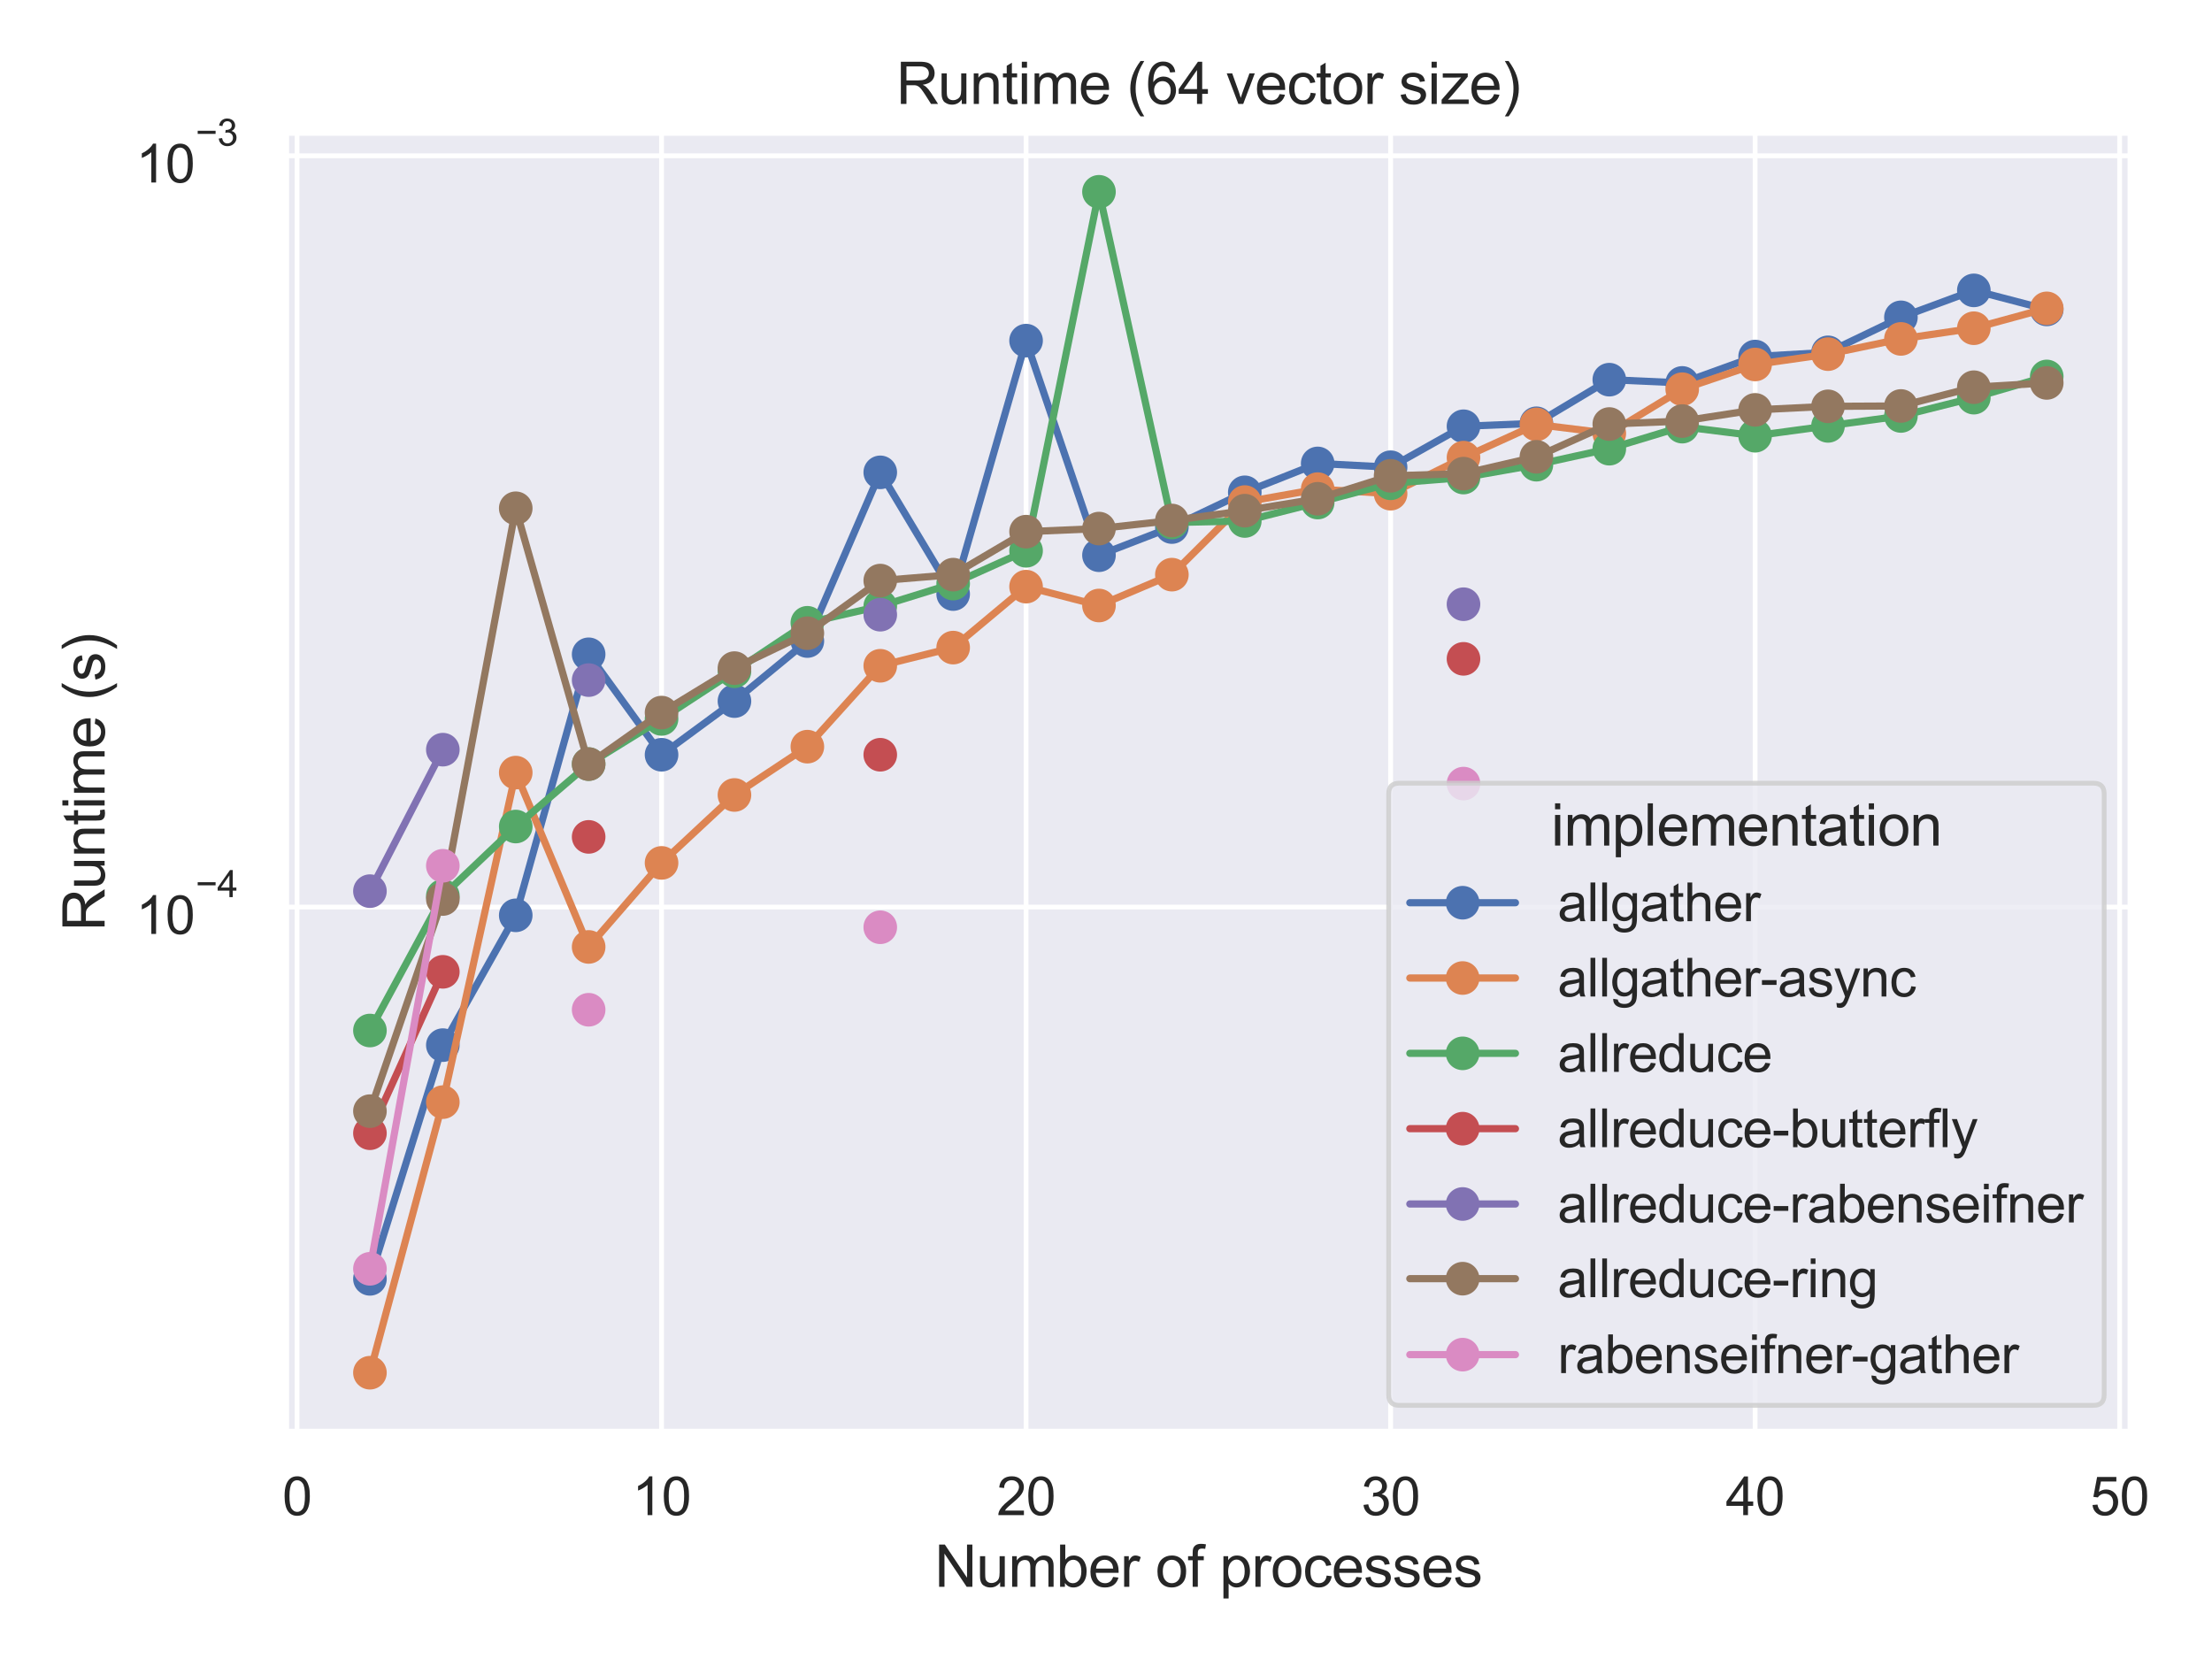 <?xml version="1.0" encoding="utf-8" standalone="no"?>
<!DOCTYPE svg PUBLIC "-//W3C//DTD SVG 1.1//EN"
  "http://www.w3.org/Graphics/SVG/1.1/DTD/svg11.dtd">
<svg height="345.6pt" version="1.1" viewBox="0 0 460.8 345.6" width="460.8pt" xmlns="http://www.w3.org/2000/svg" xmlns:xlink="http://www.w3.org/1999/xlink">
 <defs>
  <style type="text/css">*{stroke-linecap:butt;stroke-linejoin:round;}</style>
 </defs>
 <g id="figure_1">
  <g id="patch_1">
   <path d="M 0 345.6 
L 460.8 345.6 
L 460.8 0 
L 0 0 
z
" style="fill:#ffffff;"/>
  </g>
  <g id="axes_1">
   <g id="patch_2">
    <path d="M 59.598 298.26 
L 443.837 298.26 
L 443.837 27.656 
L 59.598 27.656 
z
" style="fill:#eaeaf2;"/>
   </g>
   <g id="matplotlib.axis_1">
    <g id="xtick_1">
     <g id="line2d_1">
      <path clip-path="url(#p694770b334)" d="M 61.876 298.26 
L 61.876 27.656 
" style="fill:none;stroke:#ffffff;stroke-linecap:round;"/>
     </g>
     <g id="text_1">
      <!-- 0 -->
      <g style="fill:#262626;" transform="translate(58.818 315.634)scale(0.11 -0.11)">
       <defs>
        <path d="M 266 2259 
Q 266 3072 433 3567 
Q 600 4063 929 4331 
Q 1259 4600 1759 4600 
Q 2128 4600 2406 4451 
Q 2684 4303 2865 4023 
Q 3047 3744 3150 3342 
Q 3253 2941 3253 2259 
Q 3253 1453 3087 958 
Q 2922 463 2592 192 
Q 2263 -78 1759 -78 
Q 1097 -78 719 397 
Q 266 969 266 2259 
z
M 844 2259 
Q 844 1131 1108 757 
Q 1372 384 1759 384 
Q 2147 384 2411 759 
Q 2675 1134 2675 2259 
Q 2675 3391 2411 3762 
Q 2147 4134 1753 4134 
Q 1366 4134 1134 3806 
Q 844 3388 844 2259 
z
" id="ArialMT-30" transform="scale(0.016)"/>
       </defs>
       <use xlink:href="#ArialMT-30"/>
      </g>
     </g>
    </g>
    <g id="xtick_2">
     <g id="line2d_2">
      <path clip-path="url(#p694770b334)" d="M 137.813 298.26 
L 137.813 27.656 
" style="fill:none;stroke:#ffffff;stroke-linecap:round;"/>
     </g>
     <g id="text_2">
      <!-- 10 -->
      <g style="fill:#262626;" transform="translate(131.696 315.634)scale(0.11 -0.11)">
       <defs>
        <path d="M 2384 0 
L 1822 0 
L 1822 3584 
Q 1619 3391 1289 3197 
Q 959 3003 697 2906 
L 697 3450 
Q 1169 3672 1522 3987 
Q 1875 4303 2022 4600 
L 2384 4600 
L 2384 0 
z
" id="ArialMT-31" transform="scale(0.016)"/>
       </defs>
       <use xlink:href="#ArialMT-31"/>
       <use x="55.615" xlink:href="#ArialMT-30"/>
      </g>
     </g>
    </g>
    <g id="xtick_3">
     <g id="line2d_3">
      <path clip-path="url(#p694770b334)" d="M 213.75 298.26 
L 213.75 27.656 
" style="fill:none;stroke:#ffffff;stroke-linecap:round;"/>
     </g>
     <g id="text_3">
      <!-- 20 -->
      <g style="fill:#262626;" transform="translate(207.632 315.634)scale(0.11 -0.11)">
       <defs>
        <path d="M 3222 541 
L 3222 0 
L 194 0 
Q 188 203 259 391 
Q 375 700 629 1000 
Q 884 1300 1366 1694 
Q 2113 2306 2375 2664 
Q 2638 3022 2638 3341 
Q 2638 3675 2398 3904 
Q 2159 4134 1775 4134 
Q 1369 4134 1125 3890 
Q 881 3647 878 3216 
L 300 3275 
Q 359 3922 746 4261 
Q 1134 4600 1788 4600 
Q 2447 4600 2831 4234 
Q 3216 3869 3216 3328 
Q 3216 3053 3103 2787 
Q 2991 2522 2730 2228 
Q 2469 1934 1863 1422 
Q 1356 997 1212 845 
Q 1069 694 975 541 
L 3222 541 
z
" id="ArialMT-32" transform="scale(0.016)"/>
       </defs>
       <use xlink:href="#ArialMT-32"/>
       <use x="55.615" xlink:href="#ArialMT-30"/>
      </g>
     </g>
    </g>
    <g id="xtick_4">
     <g id="line2d_4">
      <path clip-path="url(#p694770b334)" d="M 289.686 298.26 
L 289.686 27.656 
" style="fill:none;stroke:#ffffff;stroke-linecap:round;"/>
     </g>
     <g id="text_4">
      <!-- 30 -->
      <g style="fill:#262626;" transform="translate(283.569 315.634)scale(0.11 -0.11)">
       <defs>
        <path d="M 269 1209 
L 831 1284 
Q 928 806 1161 595 
Q 1394 384 1728 384 
Q 2125 384 2398 659 
Q 2672 934 2672 1341 
Q 2672 1728 2419 1979 
Q 2166 2231 1775 2231 
Q 1616 2231 1378 2169 
L 1441 2663 
Q 1497 2656 1531 2656 
Q 1891 2656 2178 2843 
Q 2466 3031 2466 3422 
Q 2466 3731 2256 3934 
Q 2047 4138 1716 4138 
Q 1388 4138 1169 3931 
Q 950 3725 888 3313 
L 325 3413 
Q 428 3978 793 4289 
Q 1159 4600 1703 4600 
Q 2078 4600 2393 4439 
Q 2709 4278 2876 4000 
Q 3044 3722 3044 3409 
Q 3044 3113 2884 2869 
Q 2725 2625 2413 2481 
Q 2819 2388 3044 2092 
Q 3269 1797 3269 1353 
Q 3269 753 2831 336 
Q 2394 -81 1725 -81 
Q 1122 -81 723 278 
Q 325 638 269 1209 
z
" id="ArialMT-33" transform="scale(0.016)"/>
       </defs>
       <use xlink:href="#ArialMT-33"/>
       <use x="55.615" xlink:href="#ArialMT-30"/>
      </g>
     </g>
    </g>
    <g id="xtick_5">
     <g id="line2d_5">
      <path clip-path="url(#p694770b334)" d="M 365.623 298.26 
L 365.623 27.656 
" style="fill:none;stroke:#ffffff;stroke-linecap:round;"/>
     </g>
     <g id="text_5">
      <!-- 40 -->
      <g style="fill:#262626;" transform="translate(359.506 315.634)scale(0.11 -0.11)">
       <defs>
        <path d="M 2069 0 
L 2069 1097 
L 81 1097 
L 81 1613 
L 2172 4581 
L 2631 4581 
L 2631 1613 
L 3250 1613 
L 3250 1097 
L 2631 1097 
L 2631 0 
L 2069 0 
z
M 2069 1613 
L 2069 3678 
L 634 1613 
L 2069 1613 
z
" id="ArialMT-34" transform="scale(0.016)"/>
       </defs>
       <use xlink:href="#ArialMT-34"/>
       <use x="55.615" xlink:href="#ArialMT-30"/>
      </g>
     </g>
    </g>
    <g id="xtick_6">
     <g id="line2d_6">
      <path clip-path="url(#p694770b334)" d="M 441.559 298.26 
L 441.559 27.656 
" style="fill:none;stroke:#ffffff;stroke-linecap:round;"/>
     </g>
     <g id="text_6">
      <!-- 50 -->
      <g style="fill:#262626;" transform="translate(435.442 315.634)scale(0.11 -0.11)">
       <defs>
        <path d="M 266 1200 
L 856 1250 
Q 922 819 1161 601 
Q 1400 384 1738 384 
Q 2144 384 2425 690 
Q 2706 997 2706 1503 
Q 2706 1984 2436 2262 
Q 2166 2541 1728 2541 
Q 1456 2541 1237 2417 
Q 1019 2294 894 2097 
L 366 2166 
L 809 4519 
L 3088 4519 
L 3088 3981 
L 1259 3981 
L 1013 2750 
Q 1425 3038 1878 3038 
Q 2478 3038 2890 2622 
Q 3303 2206 3303 1553 
Q 3303 931 2941 478 
Q 2500 -78 1738 -78 
Q 1113 -78 717 272 
Q 322 622 266 1200 
z
" id="ArialMT-35" transform="scale(0.016)"/>
       </defs>
       <use xlink:href="#ArialMT-35"/>
       <use x="55.615" xlink:href="#ArialMT-30"/>
      </g>
     </g>
    </g>
    <g id="text_7">
     <!-- Number of processes -->
     <g style="fill:#262626;" transform="translate(194.698 330.555)scale(0.12 -0.12)">
      <defs>
       <path d="M 488 0 
L 488 4581 
L 1109 4581 
L 3516 984 
L 3516 4581 
L 4097 4581 
L 4097 0 
L 3475 0 
L 1069 3600 
L 1069 0 
L 488 0 
z
" id="ArialMT-4e" transform="scale(0.016)"/>
       <path d="M 2597 0 
L 2597 488 
Q 2209 -75 1544 -75 
Q 1250 -75 995 37 
Q 741 150 617 320 
Q 494 491 444 738 
Q 409 903 409 1263 
L 409 3319 
L 972 3319 
L 972 1478 
Q 972 1038 1006 884 
Q 1059 663 1231 536 
Q 1403 409 1656 409 
Q 1909 409 2131 539 
Q 2353 669 2445 892 
Q 2538 1116 2538 1541 
L 2538 3319 
L 3100 3319 
L 3100 0 
L 2597 0 
z
" id="ArialMT-75" transform="scale(0.016)"/>
       <path d="M 422 0 
L 422 3319 
L 925 3319 
L 925 2853 
Q 1081 3097 1340 3245 
Q 1600 3394 1931 3394 
Q 2300 3394 2536 3241 
Q 2772 3088 2869 2813 
Q 3263 3394 3894 3394 
Q 4388 3394 4653 3120 
Q 4919 2847 4919 2278 
L 4919 0 
L 4359 0 
L 4359 2091 
Q 4359 2428 4304 2576 
Q 4250 2725 4106 2815 
Q 3963 2906 3769 2906 
Q 3419 2906 3187 2673 
Q 2956 2441 2956 1928 
L 2956 0 
L 2394 0 
L 2394 2156 
Q 2394 2531 2256 2718 
Q 2119 2906 1806 2906 
Q 1569 2906 1367 2781 
Q 1166 2656 1075 2415 
Q 984 2175 984 1722 
L 984 0 
L 422 0 
z
" id="ArialMT-6d" transform="scale(0.016)"/>
       <path d="M 941 0 
L 419 0 
L 419 4581 
L 981 4581 
L 981 2947 
Q 1338 3394 1891 3394 
Q 2197 3394 2470 3270 
Q 2744 3147 2920 2923 
Q 3097 2700 3197 2384 
Q 3297 2069 3297 1709 
Q 3297 856 2875 390 
Q 2453 -75 1863 -75 
Q 1275 -75 941 416 
L 941 0 
z
M 934 1684 
Q 934 1088 1097 822 
Q 1363 388 1816 388 
Q 2184 388 2453 708 
Q 2722 1028 2722 1663 
Q 2722 2313 2464 2622 
Q 2206 2931 1841 2931 
Q 1472 2931 1203 2611 
Q 934 2291 934 1684 
z
" id="ArialMT-62" transform="scale(0.016)"/>
       <path d="M 2694 1069 
L 3275 997 
Q 3138 488 2766 206 
Q 2394 -75 1816 -75 
Q 1088 -75 661 373 
Q 234 822 234 1631 
Q 234 2469 665 2931 
Q 1097 3394 1784 3394 
Q 2450 3394 2872 2941 
Q 3294 2488 3294 1666 
Q 3294 1616 3291 1516 
L 816 1516 
Q 847 969 1125 678 
Q 1403 388 1819 388 
Q 2128 388 2347 550 
Q 2566 713 2694 1069 
z
M 847 1978 
L 2700 1978 
Q 2663 2397 2488 2606 
Q 2219 2931 1791 2931 
Q 1403 2931 1139 2672 
Q 875 2413 847 1978 
z
" id="ArialMT-65" transform="scale(0.016)"/>
       <path d="M 416 0 
L 416 3319 
L 922 3319 
L 922 2816 
Q 1116 3169 1280 3281 
Q 1444 3394 1641 3394 
Q 1925 3394 2219 3213 
L 2025 2691 
Q 1819 2813 1613 2813 
Q 1428 2813 1281 2702 
Q 1134 2591 1072 2394 
Q 978 2094 978 1738 
L 978 0 
L 416 0 
z
" id="ArialMT-72" transform="scale(0.016)"/>
       <path id="ArialMT-20" transform="scale(0.016)"/>
       <path d="M 213 1659 
Q 213 2581 725 3025 
Q 1153 3394 1769 3394 
Q 2453 3394 2887 2945 
Q 3322 2497 3322 1706 
Q 3322 1066 3130 698 
Q 2938 331 2570 128 
Q 2203 -75 1769 -75 
Q 1072 -75 642 372 
Q 213 819 213 1659 
z
M 791 1659 
Q 791 1022 1069 705 
Q 1347 388 1769 388 
Q 2188 388 2466 706 
Q 2744 1025 2744 1678 
Q 2744 2294 2464 2611 
Q 2184 2928 1769 2928 
Q 1347 2928 1069 2612 
Q 791 2297 791 1659 
z
" id="ArialMT-6f" transform="scale(0.016)"/>
       <path d="M 556 0 
L 556 2881 
L 59 2881 
L 59 3319 
L 556 3319 
L 556 3672 
Q 556 4006 616 4169 
Q 697 4388 901 4523 
Q 1106 4659 1475 4659 
Q 1713 4659 2000 4603 
L 1916 4113 
Q 1741 4144 1584 4144 
Q 1328 4144 1222 4034 
Q 1116 3925 1116 3625 
L 1116 3319 
L 1763 3319 
L 1763 2881 
L 1116 2881 
L 1116 0 
L 556 0 
z
" id="ArialMT-66" transform="scale(0.016)"/>
       <path d="M 422 -1272 
L 422 3319 
L 934 3319 
L 934 2888 
Q 1116 3141 1344 3267 
Q 1572 3394 1897 3394 
Q 2322 3394 2647 3175 
Q 2972 2956 3137 2557 
Q 3303 2159 3303 1684 
Q 3303 1175 3120 767 
Q 2938 359 2589 142 
Q 2241 -75 1856 -75 
Q 1575 -75 1351 44 
Q 1128 163 984 344 
L 984 -1272 
L 422 -1272 
z
M 931 1641 
Q 931 1000 1190 694 
Q 1450 388 1819 388 
Q 2194 388 2461 705 
Q 2728 1022 2728 1688 
Q 2728 2322 2467 2637 
Q 2206 2953 1844 2953 
Q 1484 2953 1207 2617 
Q 931 2281 931 1641 
z
" id="ArialMT-70" transform="scale(0.016)"/>
       <path d="M 2588 1216 
L 3141 1144 
Q 3050 572 2676 248 
Q 2303 -75 1759 -75 
Q 1078 -75 664 370 
Q 250 816 250 1647 
Q 250 2184 428 2587 
Q 606 2991 970 3192 
Q 1334 3394 1763 3394 
Q 2303 3394 2647 3120 
Q 2991 2847 3088 2344 
L 2541 2259 
Q 2463 2594 2264 2762 
Q 2066 2931 1784 2931 
Q 1359 2931 1093 2626 
Q 828 2322 828 1663 
Q 828 994 1084 691 
Q 1341 388 1753 388 
Q 2084 388 2306 591 
Q 2528 794 2588 1216 
z
" id="ArialMT-63" transform="scale(0.016)"/>
       <path d="M 197 991 
L 753 1078 
Q 800 744 1014 566 
Q 1228 388 1613 388 
Q 2000 388 2187 545 
Q 2375 703 2375 916 
Q 2375 1106 2209 1216 
Q 2094 1291 1634 1406 
Q 1016 1563 777 1677 
Q 538 1791 414 1992 
Q 291 2194 291 2438 
Q 291 2659 392 2848 
Q 494 3038 669 3163 
Q 800 3259 1026 3326 
Q 1253 3394 1513 3394 
Q 1903 3394 2198 3281 
Q 2494 3169 2634 2976 
Q 2775 2784 2828 2463 
L 2278 2388 
Q 2241 2644 2061 2787 
Q 1881 2931 1553 2931 
Q 1166 2931 1000 2803 
Q 834 2675 834 2503 
Q 834 2394 903 2306 
Q 972 2216 1119 2156 
Q 1203 2125 1616 2013 
Q 2213 1853 2448 1751 
Q 2684 1650 2818 1456 
Q 2953 1263 2953 975 
Q 2953 694 2789 445 
Q 2625 197 2315 61 
Q 2006 -75 1616 -75 
Q 969 -75 630 194 
Q 291 463 197 991 
z
" id="ArialMT-73" transform="scale(0.016)"/>
      </defs>
      <use xlink:href="#ArialMT-4e"/>
      <use x="72.217" xlink:href="#ArialMT-75"/>
      <use x="127.832" xlink:href="#ArialMT-6d"/>
      <use x="211.133" xlink:href="#ArialMT-62"/>
      <use x="266.748" xlink:href="#ArialMT-65"/>
      <use x="322.363" xlink:href="#ArialMT-72"/>
      <use x="355.664" xlink:href="#ArialMT-20"/>
      <use x="383.447" xlink:href="#ArialMT-6f"/>
      <use x="439.062" xlink:href="#ArialMT-66"/>
      <use x="466.846" xlink:href="#ArialMT-20"/>
      <use x="494.629" xlink:href="#ArialMT-70"/>
      <use x="550.244" xlink:href="#ArialMT-72"/>
      <use x="583.545" xlink:href="#ArialMT-6f"/>
      <use x="639.16" xlink:href="#ArialMT-63"/>
      <use x="689.16" xlink:href="#ArialMT-65"/>
      <use x="744.775" xlink:href="#ArialMT-73"/>
      <use x="794.775" xlink:href="#ArialMT-73"/>
      <use x="844.775" xlink:href="#ArialMT-65"/>
      <use x="900.391" xlink:href="#ArialMT-73"/>
     </g>
    </g>
   </g>
   <g id="matplotlib.axis_2">
    <g id="ytick_1">
     <g id="line2d_7">
      <path clip-path="url(#p694770b334)" d="M 59.598 188.96 
L 443.837 188.96 
" style="fill:none;stroke:#ffffff;stroke-linecap:round;"/>
     </g>
     <g id="text_8">
      <!-- $\mathdefault{10^{-4}}$ -->
      <g style="fill:#262626;" transform="translate(28.318 194.577)scale(0.11 -0.11)">
       <defs>
        <path d="M 3381 1997 
L 356 1997 
L 356 2522 
L 3381 2522 
L 3381 1997 
z
" id="ArialMT-2212" transform="scale(0.016)"/>
       </defs>
       <use transform="translate(0 0.202)" xlink:href="#ArialMT-31"/>
       <use transform="translate(55.615 0.202)" xlink:href="#ArialMT-30"/>
       <use transform="translate(112.973 69.895)scale(0.7)" xlink:href="#ArialMT-2212"/>
       <use transform="translate(153.852 69.895)scale(0.7)" xlink:href="#ArialMT-34"/>
      </g>
     </g>
    </g>
    <g id="ytick_2">
     <g id="line2d_8">
      <path clip-path="url(#p694770b334)" d="M 59.598 32.454 
L 443.837 32.454 
" style="fill:none;stroke:#ffffff;stroke-linecap:round;"/>
     </g>
     <g id="text_9">
      <!-- $\mathdefault{10^{-3}}$ -->
      <g style="fill:#262626;" transform="translate(28.318 38.126)scale(0.11 -0.11)">
       <use transform="translate(0 0.994)" xlink:href="#ArialMT-31"/>
       <use transform="translate(55.615 0.994)" xlink:href="#ArialMT-30"/>
       <use transform="translate(112.973 70.688)scale(0.7)" xlink:href="#ArialMT-2212"/>
       <use transform="translate(153.852 70.688)scale(0.7)" xlink:href="#ArialMT-33"/>
      </g>
     </g>
    </g>
    <g id="ytick_3"/>
    <g id="ytick_4"/>
    <g id="ytick_5"/>
    <g id="ytick_6"/>
    <g id="ytick_7"/>
    <g id="ytick_8"/>
    <g id="ytick_9"/>
    <g id="ytick_10"/>
    <g id="ytick_11"/>
    <g id="ytick_12"/>
    <g id="ytick_13"/>
    <g id="ytick_14"/>
    <g id="ytick_15"/>
    <g id="ytick_16"/>
    <g id="ytick_17"/>
    <g id="text_10">
     <!-- Runtime (s) -->
     <g style="fill:#262626;" transform="translate(21.793 193.961)rotate(-90)scale(0.12 -0.12)">
      <defs>
       <path d="M 503 0 
L 503 4581 
L 2534 4581 
Q 3147 4581 3465 4457 
Q 3784 4334 3975 4021 
Q 4166 3709 4166 3331 
Q 4166 2844 3850 2509 
Q 3534 2175 2875 2084 
Q 3116 1969 3241 1856 
Q 3506 1613 3744 1247 
L 4541 0 
L 3778 0 
L 3172 953 
Q 2906 1366 2734 1584 
Q 2563 1803 2427 1890 
Q 2291 1978 2150 2013 
Q 2047 2034 1813 2034 
L 1109 2034 
L 1109 0 
L 503 0 
z
M 1109 2559 
L 2413 2559 
Q 2828 2559 3062 2645 
Q 3297 2731 3419 2920 
Q 3541 3109 3541 3331 
Q 3541 3656 3305 3865 
Q 3069 4075 2559 4075 
L 1109 4075 
L 1109 2559 
z
" id="ArialMT-52" transform="scale(0.016)"/>
       <path d="M 422 0 
L 422 3319 
L 928 3319 
L 928 2847 
Q 1294 3394 1984 3394 
Q 2284 3394 2536 3286 
Q 2788 3178 2913 3003 
Q 3038 2828 3088 2588 
Q 3119 2431 3119 2041 
L 3119 0 
L 2556 0 
L 2556 2019 
Q 2556 2363 2490 2533 
Q 2425 2703 2258 2804 
Q 2091 2906 1866 2906 
Q 1506 2906 1245 2678 
Q 984 2450 984 1813 
L 984 0 
L 422 0 
z
" id="ArialMT-6e" transform="scale(0.016)"/>
       <path d="M 1650 503 
L 1731 6 
Q 1494 -44 1306 -44 
Q 1000 -44 831 53 
Q 663 150 594 308 
Q 525 466 525 972 
L 525 2881 
L 113 2881 
L 113 3319 
L 525 3319 
L 525 4141 
L 1084 4478 
L 1084 3319 
L 1650 3319 
L 1650 2881 
L 1084 2881 
L 1084 941 
Q 1084 700 1114 631 
Q 1144 563 1211 522 
Q 1278 481 1403 481 
Q 1497 481 1650 503 
z
" id="ArialMT-74" transform="scale(0.016)"/>
       <path d="M 425 3934 
L 425 4581 
L 988 4581 
L 988 3934 
L 425 3934 
z
M 425 0 
L 425 3319 
L 988 3319 
L 988 0 
L 425 0 
z
" id="ArialMT-69" transform="scale(0.016)"/>
       <path d="M 1497 -1347 
Q 1031 -759 709 28 
Q 388 816 388 1659 
Q 388 2403 628 3084 
Q 909 3875 1497 4659 
L 1900 4659 
Q 1522 4009 1400 3731 
Q 1209 3300 1100 2831 
Q 966 2247 966 1656 
Q 966 153 1900 -1347 
L 1497 -1347 
z
" id="ArialMT-28" transform="scale(0.016)"/>
       <path d="M 791 -1347 
L 388 -1347 
Q 1322 153 1322 1656 
Q 1322 2244 1188 2822 
Q 1081 3291 891 3722 
Q 769 4003 388 4659 
L 791 4659 
Q 1378 3875 1659 3084 
Q 1900 2403 1900 1659 
Q 1900 816 1576 28 
Q 1253 -759 791 -1347 
z
" id="ArialMT-29" transform="scale(0.016)"/>
      </defs>
      <use xlink:href="#ArialMT-52"/>
      <use x="72.217" xlink:href="#ArialMT-75"/>
      <use x="127.832" xlink:href="#ArialMT-6e"/>
      <use x="183.447" xlink:href="#ArialMT-74"/>
      <use x="211.23" xlink:href="#ArialMT-69"/>
      <use x="233.447" xlink:href="#ArialMT-6d"/>
      <use x="316.748" xlink:href="#ArialMT-65"/>
      <use x="372.363" xlink:href="#ArialMT-20"/>
      <use x="400.146" xlink:href="#ArialMT-28"/>
      <use x="433.447" xlink:href="#ArialMT-73"/>
      <use x="483.447" xlink:href="#ArialMT-29"/>
     </g>
    </g>
   </g>
   <g id="line2d_9">
    <path clip-path="url(#p694770b334)" d="M 77.064 266.406 
L 92.251 217.719 
L 107.438 190.68 
L 122.626 136.302 
L 137.813 157.227 
L 153 146.053 
L 168.188 133.54 
L 183.375 98.4 
L 198.562 123.753 
L 213.75 70.96 
L 228.937 115.661 
L 244.124 109.795 
L 259.311 102.559 
L 274.499 96.542 
L 289.686 97.332 
L 304.873 88.799 
L 320.061 88.179 
L 335.248 79.093 
L 350.435 79.771 
L 365.623 74.273 
L 380.81 73.399 
L 395.997 66.107 
L 411.185 60.491 
L 426.372 64.455 
" style="fill:none;stroke:#4c72b0;stroke-linecap:round;stroke-width:1.5;"/>
    <defs>
     <path d="M 0 3 
C 0.796 3 1.559 2.684 2.121 2.121 
C 2.684 1.559 3 0.796 3 0 
C 3 -0.796 2.684 -1.559 2.121 -2.121 
C 1.559 -2.684 0.796 -3 0 -3 
C -0.796 -3 -1.559 -2.684 -2.121 -2.121 
C -2.684 -1.559 -3 -0.796 -3 0 
C -3 0.796 -2.684 1.559 -2.121 2.121 
C -1.559 2.684 -0.796 3 0 3 
z
" id="m0f82ec0315" style="stroke:#4c72b0;"/>
    </defs>
    <g clip-path="url(#p694770b334)">
     <use style="fill:#4c72b0;stroke:#4c72b0;" x="77.064" xlink:href="#m0f82ec0315" y="266.406"/>
     <use style="fill:#4c72b0;stroke:#4c72b0;" x="92.251" xlink:href="#m0f82ec0315" y="217.719"/>
     <use style="fill:#4c72b0;stroke:#4c72b0;" x="107.438" xlink:href="#m0f82ec0315" y="190.68"/>
     <use style="fill:#4c72b0;stroke:#4c72b0;" x="122.626" xlink:href="#m0f82ec0315" y="136.302"/>
     <use style="fill:#4c72b0;stroke:#4c72b0;" x="137.813" xlink:href="#m0f82ec0315" y="157.227"/>
     <use style="fill:#4c72b0;stroke:#4c72b0;" x="153" xlink:href="#m0f82ec0315" y="146.053"/>
     <use style="fill:#4c72b0;stroke:#4c72b0;" x="168.188" xlink:href="#m0f82ec0315" y="133.54"/>
     <use style="fill:#4c72b0;stroke:#4c72b0;" x="183.375" xlink:href="#m0f82ec0315" y="98.4"/>
     <use style="fill:#4c72b0;stroke:#4c72b0;" x="198.562" xlink:href="#m0f82ec0315" y="123.753"/>
     <use style="fill:#4c72b0;stroke:#4c72b0;" x="213.75" xlink:href="#m0f82ec0315" y="70.96"/>
     <use style="fill:#4c72b0;stroke:#4c72b0;" x="228.937" xlink:href="#m0f82ec0315" y="115.661"/>
     <use style="fill:#4c72b0;stroke:#4c72b0;" x="244.124" xlink:href="#m0f82ec0315" y="109.795"/>
     <use style="fill:#4c72b0;stroke:#4c72b0;" x="259.311" xlink:href="#m0f82ec0315" y="102.559"/>
     <use style="fill:#4c72b0;stroke:#4c72b0;" x="274.499" xlink:href="#m0f82ec0315" y="96.542"/>
     <use style="fill:#4c72b0;stroke:#4c72b0;" x="289.686" xlink:href="#m0f82ec0315" y="97.332"/>
     <use style="fill:#4c72b0;stroke:#4c72b0;" x="304.873" xlink:href="#m0f82ec0315" y="88.799"/>
     <use style="fill:#4c72b0;stroke:#4c72b0;" x="320.061" xlink:href="#m0f82ec0315" y="88.179"/>
     <use style="fill:#4c72b0;stroke:#4c72b0;" x="335.248" xlink:href="#m0f82ec0315" y="79.093"/>
     <use style="fill:#4c72b0;stroke:#4c72b0;" x="350.435" xlink:href="#m0f82ec0315" y="79.771"/>
     <use style="fill:#4c72b0;stroke:#4c72b0;" x="365.623" xlink:href="#m0f82ec0315" y="74.273"/>
     <use style="fill:#4c72b0;stroke:#4c72b0;" x="380.81" xlink:href="#m0f82ec0315" y="73.399"/>
     <use style="fill:#4c72b0;stroke:#4c72b0;" x="395.997" xlink:href="#m0f82ec0315" y="66.107"/>
     <use style="fill:#4c72b0;stroke:#4c72b0;" x="411.185" xlink:href="#m0f82ec0315" y="60.491"/>
     <use style="fill:#4c72b0;stroke:#4c72b0;" x="426.372" xlink:href="#m0f82ec0315" y="64.455"/>
    </g>
   </g>
   <g id="line2d_10">
    <path clip-path="url(#p694770b334)" d="M 77.064 285.96 
L 92.251 229.594 
L 107.438 160.949 
L 122.626 197.263 
L 137.813 179.756 
L 153 165.606 
L 168.188 155.543 
L 183.375 138.693 
L 198.562 134.907 
L 213.75 122.208 
L 228.937 126.138 
L 244.124 119.709 
L 259.311 104.591 
L 274.499 101.895 
L 289.686 102.846 
L 304.873 95.331 
L 320.061 88.411 
L 335.248 90.294 
L 350.435 81.079 
L 365.623 75.928 
L 380.81 73.772 
L 395.997 70.602 
L 411.185 68.375 
L 426.372 64.237 
" style="fill:none;stroke:#dd8452;stroke-linecap:round;stroke-width:1.5;"/>
    <defs>
     <path d="M 0 3 
C 0.796 3 1.559 2.684 2.121 2.121 
C 2.684 1.559 3 0.796 3 0 
C 3 -0.796 2.684 -1.559 2.121 -2.121 
C 1.559 -2.684 0.796 -3 0 -3 
C -0.796 -3 -1.559 -2.684 -2.121 -2.121 
C -2.684 -1.559 -3 -0.796 -3 0 
C -3 0.796 -2.684 1.559 -2.121 2.121 
C -1.559 2.684 -0.796 3 0 3 
z
" id="m490b01c1aa" style="stroke:#dd8452;"/>
    </defs>
    <g clip-path="url(#p694770b334)">
     <use style="fill:#dd8452;stroke:#dd8452;" x="77.064" xlink:href="#m490b01c1aa" y="285.96"/>
     <use style="fill:#dd8452;stroke:#dd8452;" x="92.251" xlink:href="#m490b01c1aa" y="229.594"/>
     <use style="fill:#dd8452;stroke:#dd8452;" x="107.438" xlink:href="#m490b01c1aa" y="160.949"/>
     <use style="fill:#dd8452;stroke:#dd8452;" x="122.626" xlink:href="#m490b01c1aa" y="197.263"/>
     <use style="fill:#dd8452;stroke:#dd8452;" x="137.813" xlink:href="#m490b01c1aa" y="179.756"/>
     <use style="fill:#dd8452;stroke:#dd8452;" x="153" xlink:href="#m490b01c1aa" y="165.606"/>
     <use style="fill:#dd8452;stroke:#dd8452;" x="168.188" xlink:href="#m490b01c1aa" y="155.543"/>
     <use style="fill:#dd8452;stroke:#dd8452;" x="183.375" xlink:href="#m490b01c1aa" y="138.693"/>
     <use style="fill:#dd8452;stroke:#dd8452;" x="198.562" xlink:href="#m490b01c1aa" y="134.907"/>
     <use style="fill:#dd8452;stroke:#dd8452;" x="213.75" xlink:href="#m490b01c1aa" y="122.208"/>
     <use style="fill:#dd8452;stroke:#dd8452;" x="228.937" xlink:href="#m490b01c1aa" y="126.138"/>
     <use style="fill:#dd8452;stroke:#dd8452;" x="244.124" xlink:href="#m490b01c1aa" y="119.709"/>
     <use style="fill:#dd8452;stroke:#dd8452;" x="259.311" xlink:href="#m490b01c1aa" y="104.591"/>
     <use style="fill:#dd8452;stroke:#dd8452;" x="274.499" xlink:href="#m490b01c1aa" y="101.895"/>
     <use style="fill:#dd8452;stroke:#dd8452;" x="289.686" xlink:href="#m490b01c1aa" y="102.846"/>
     <use style="fill:#dd8452;stroke:#dd8452;" x="304.873" xlink:href="#m490b01c1aa" y="95.331"/>
     <use style="fill:#dd8452;stroke:#dd8452;" x="320.061" xlink:href="#m490b01c1aa" y="88.411"/>
     <use style="fill:#dd8452;stroke:#dd8452;" x="335.248" xlink:href="#m490b01c1aa" y="90.294"/>
     <use style="fill:#dd8452;stroke:#dd8452;" x="350.435" xlink:href="#m490b01c1aa" y="81.079"/>
     <use style="fill:#dd8452;stroke:#dd8452;" x="365.623" xlink:href="#m490b01c1aa" y="75.928"/>
     <use style="fill:#dd8452;stroke:#dd8452;" x="380.81" xlink:href="#m490b01c1aa" y="73.772"/>
     <use style="fill:#dd8452;stroke:#dd8452;" x="395.997" xlink:href="#m490b01c1aa" y="70.602"/>
     <use style="fill:#dd8452;stroke:#dd8452;" x="411.185" xlink:href="#m490b01c1aa" y="68.375"/>
     <use style="fill:#dd8452;stroke:#dd8452;" x="426.372" xlink:href="#m490b01c1aa" y="64.237"/>
    </g>
   </g>
   <g id="line2d_11">
    <path clip-path="url(#p694770b334)" d="M 77.064 214.675 
L 92.251 186.621 
L 107.438 172.181 
L 122.626 159.172 
L 137.813 149.768 
L 153 139.838 
L 168.188 129.738 
L 183.375 126.273 
L 198.562 121.575 
L 213.75 114.742 
L 228.937 39.956 
L 244.124 108.847 
L 259.311 108.534 
L 274.499 104.69 
L 289.686 100.679 
L 304.873 99.484 
L 320.061 96.804 
L 335.248 93.471 
L 350.435 88.877 
L 365.623 90.774 
L 380.81 88.721 
L 395.997 86.653 
L 411.185 82.839 
L 426.372 78.421 
" style="fill:none;stroke:#55a868;stroke-linecap:round;stroke-width:1.5;"/>
    <defs>
     <path d="M 0 3 
C 0.796 3 1.559 2.684 2.121 2.121 
C 2.684 1.559 3 0.796 3 0 
C 3 -0.796 2.684 -1.559 2.121 -2.121 
C 1.559 -2.684 0.796 -3 0 -3 
C -0.796 -3 -1.559 -2.684 -2.121 -2.121 
C -2.684 -1.559 -3 -0.796 -3 0 
C -3 0.796 -2.684 1.559 -2.121 2.121 
C -1.559 2.684 -0.796 3 0 3 
z
" id="me931d4c4af" style="stroke:#55a868;"/>
    </defs>
    <g clip-path="url(#p694770b334)">
     <use style="fill:#55a868;stroke:#55a868;" x="77.064" xlink:href="#me931d4c4af" y="214.675"/>
     <use style="fill:#55a868;stroke:#55a868;" x="92.251" xlink:href="#me931d4c4af" y="186.621"/>
     <use style="fill:#55a868;stroke:#55a868;" x="107.438" xlink:href="#me931d4c4af" y="172.181"/>
     <use style="fill:#55a868;stroke:#55a868;" x="122.626" xlink:href="#me931d4c4af" y="159.172"/>
     <use style="fill:#55a868;stroke:#55a868;" x="137.813" xlink:href="#me931d4c4af" y="149.768"/>
     <use style="fill:#55a868;stroke:#55a868;" x="153" xlink:href="#me931d4c4af" y="139.838"/>
     <use style="fill:#55a868;stroke:#55a868;" x="168.188" xlink:href="#me931d4c4af" y="129.738"/>
     <use style="fill:#55a868;stroke:#55a868;" x="183.375" xlink:href="#me931d4c4af" y="126.273"/>
     <use style="fill:#55a868;stroke:#55a868;" x="198.562" xlink:href="#me931d4c4af" y="121.575"/>
     <use style="fill:#55a868;stroke:#55a868;" x="213.75" xlink:href="#me931d4c4af" y="114.742"/>
     <use style="fill:#55a868;stroke:#55a868;" x="228.937" xlink:href="#me931d4c4af" y="39.956"/>
     <use style="fill:#55a868;stroke:#55a868;" x="244.124" xlink:href="#me931d4c4af" y="108.847"/>
     <use style="fill:#55a868;stroke:#55a868;" x="259.311" xlink:href="#me931d4c4af" y="108.534"/>
     <use style="fill:#55a868;stroke:#55a868;" x="274.499" xlink:href="#me931d4c4af" y="104.69"/>
     <use style="fill:#55a868;stroke:#55a868;" x="289.686" xlink:href="#me931d4c4af" y="100.679"/>
     <use style="fill:#55a868;stroke:#55a868;" x="304.873" xlink:href="#me931d4c4af" y="99.484"/>
     <use style="fill:#55a868;stroke:#55a868;" x="320.061" xlink:href="#me931d4c4af" y="96.804"/>
     <use style="fill:#55a868;stroke:#55a868;" x="335.248" xlink:href="#me931d4c4af" y="93.471"/>
     <use style="fill:#55a868;stroke:#55a868;" x="350.435" xlink:href="#me931d4c4af" y="88.877"/>
     <use style="fill:#55a868;stroke:#55a868;" x="365.623" xlink:href="#me931d4c4af" y="90.774"/>
     <use style="fill:#55a868;stroke:#55a868;" x="380.81" xlink:href="#me931d4c4af" y="88.721"/>
     <use style="fill:#55a868;stroke:#55a868;" x="395.997" xlink:href="#me931d4c4af" y="86.653"/>
     <use style="fill:#55a868;stroke:#55a868;" x="411.185" xlink:href="#me931d4c4af" y="82.839"/>
     <use style="fill:#55a868;stroke:#55a868;" x="426.372" xlink:href="#me931d4c4af" y="78.421"/>
    </g>
   </g>
   <g id="line2d_12">
    <path clip-path="url(#p694770b334)" d="M 77.064 236.072 
L 92.251 202.448 
M 122.626 174.339 
M 183.375 157.227 
M 304.873 137.248 
" style="fill:none;stroke:#c44e52;stroke-linecap:round;stroke-width:1.5;"/>
    <defs>
     <path d="M 0 3 
C 0.796 3 1.559 2.684 2.121 2.121 
C 2.684 1.559 3 0.796 3 0 
C 3 -0.796 2.684 -1.559 2.121 -2.121 
C 1.559 -2.684 0.796 -3 0 -3 
C -0.796 -3 -1.559 -2.684 -2.121 -2.121 
C -2.684 -1.559 -3 -0.796 -3 0 
C -3 0.796 -2.684 1.559 -2.121 2.121 
C -1.559 2.684 -0.796 3 0 3 
z
" id="m0add265ad9" style="stroke:#c44e52;"/>
    </defs>
    <g clip-path="url(#p694770b334)">
     <use style="fill:#c44e52;stroke:#c44e52;" x="77.064" xlink:href="#m0add265ad9" y="236.072"/>
     <use style="fill:#c44e52;stroke:#c44e52;" x="92.251" xlink:href="#m0add265ad9" y="202.448"/>
     <use style="fill:#c44e52;stroke:#c44e52;" x="122.626" xlink:href="#m0add265ad9" y="174.339"/>
     <use style="fill:#c44e52;stroke:#c44e52;" x="183.375" xlink:href="#m0add265ad9" y="157.227"/>
     <use style="fill:#c44e52;stroke:#c44e52;" x="304.873" xlink:href="#m0add265ad9" y="137.248"/>
    </g>
   </g>
   <g id="line2d_13">
    <path clip-path="url(#p694770b334)" d="M 77.064 185.643 
L 92.251 156.169 
M 122.626 141.677 
M 183.375 128.053 
M 304.873 125.869 
" style="fill:none;stroke:#8172b3;stroke-linecap:round;stroke-width:1.5;"/>
    <defs>
     <path d="M 0 3 
C 0.796 3 1.559 2.684 2.121 2.121 
C 2.684 1.559 3 0.796 3 0 
C 3 -0.796 2.684 -1.559 2.121 -2.121 
C 1.559 -2.684 0.796 -3 0 -3 
C -0.796 -3 -1.559 -2.684 -2.121 -2.121 
C -2.684 -1.559 -3 -0.796 -3 0 
C -3 0.796 -2.684 1.559 -2.121 2.121 
C -1.559 2.684 -0.796 3 0 3 
z
" id="mb89a1095a1" style="stroke:#8172b3;"/>
    </defs>
    <g clip-path="url(#p694770b334)">
     <use style="fill:#8172b3;stroke:#8172b3;" x="77.064" xlink:href="#mb89a1095a1" y="185.643"/>
     <use style="fill:#8172b3;stroke:#8172b3;" x="92.251" xlink:href="#mb89a1095a1" y="156.169"/>
     <use style="fill:#8172b3;stroke:#8172b3;" x="122.626" xlink:href="#mb89a1095a1" y="141.677"/>
     <use style="fill:#8172b3;stroke:#8172b3;" x="183.375" xlink:href="#mb89a1095a1" y="128.053"/>
     <use style="fill:#8172b3;stroke:#8172b3;" x="304.873" xlink:href="#mb89a1095a1" y="125.869"/>
    </g>
   </g>
   <g id="line2d_14">
    <path clip-path="url(#p694770b334)" d="M 77.064 231.474 
L 92.251 187.281 
L 107.438 105.88 
L 122.626 159.172 
L 137.813 148.444 
L 153 139.181 
L 168.188 131.906 
L 183.375 120.947 
L 198.562 119.709 
L 213.75 110.756 
L 228.937 110.114 
L 244.124 108.43 
L 259.311 106.383 
L 274.499 103.907 
L 289.686 99.121 
L 304.873 98.669 
L 320.061 95.16 
L 335.248 88.333 
L 350.435 87.717 
L 365.623 85.383 
L 380.81 84.646 
L 395.997 84.573 
L 411.185 80.664 
L 426.372 79.771 
" style="fill:none;stroke:#937860;stroke-linecap:round;stroke-width:1.5;"/>
    <defs>
     <path d="M 0 3 
C 0.796 3 1.559 2.684 2.121 2.121 
C 2.684 1.559 3 0.796 3 0 
C 3 -0.796 2.684 -1.559 2.121 -2.121 
C 1.559 -2.684 0.796 -3 0 -3 
C -0.796 -3 -1.559 -2.684 -2.121 -2.121 
C -2.684 -1.559 -3 -0.796 -3 0 
C -3 0.796 -2.684 1.559 -2.121 2.121 
C -1.559 2.684 -0.796 3 0 3 
z
" id="m2be2193ee0" style="stroke:#937860;"/>
    </defs>
    <g clip-path="url(#p694770b334)">
     <use style="fill:#937860;stroke:#937860;" x="77.064" xlink:href="#m2be2193ee0" y="231.474"/>
     <use style="fill:#937860;stroke:#937860;" x="92.251" xlink:href="#m2be2193ee0" y="187.281"/>
     <use style="fill:#937860;stroke:#937860;" x="107.438" xlink:href="#m2be2193ee0" y="105.88"/>
     <use style="fill:#937860;stroke:#937860;" x="122.626" xlink:href="#m2be2193ee0" y="159.172"/>
     <use style="fill:#937860;stroke:#937860;" x="137.813" xlink:href="#m2be2193ee0" y="148.444"/>
     <use style="fill:#937860;stroke:#937860;" x="153" xlink:href="#m2be2193ee0" y="139.181"/>
     <use style="fill:#937860;stroke:#937860;" x="168.188" xlink:href="#m2be2193ee0" y="131.906"/>
     <use style="fill:#937860;stroke:#937860;" x="183.375" xlink:href="#m2be2193ee0" y="120.947"/>
     <use style="fill:#937860;stroke:#937860;" x="198.562" xlink:href="#m2be2193ee0" y="119.709"/>
     <use style="fill:#937860;stroke:#937860;" x="213.75" xlink:href="#m2be2193ee0" y="110.756"/>
     <use style="fill:#937860;stroke:#937860;" x="228.937" xlink:href="#m2be2193ee0" y="110.114"/>
     <use style="fill:#937860;stroke:#937860;" x="244.124" xlink:href="#m2be2193ee0" y="108.43"/>
     <use style="fill:#937860;stroke:#937860;" x="259.311" xlink:href="#m2be2193ee0" y="106.383"/>
     <use style="fill:#937860;stroke:#937860;" x="274.499" xlink:href="#m2be2193ee0" y="103.907"/>
     <use style="fill:#937860;stroke:#937860;" x="289.686" xlink:href="#m2be2193ee0" y="99.121"/>
     <use style="fill:#937860;stroke:#937860;" x="304.873" xlink:href="#m2be2193ee0" y="98.669"/>
     <use style="fill:#937860;stroke:#937860;" x="320.061" xlink:href="#m2be2193ee0" y="95.16"/>
     <use style="fill:#937860;stroke:#937860;" x="335.248" xlink:href="#m2be2193ee0" y="88.333"/>
     <use style="fill:#937860;stroke:#937860;" x="350.435" xlink:href="#m2be2193ee0" y="87.717"/>
     <use style="fill:#937860;stroke:#937860;" x="365.623" xlink:href="#m2be2193ee0" y="85.383"/>
     <use style="fill:#937860;stroke:#937860;" x="380.81" xlink:href="#m2be2193ee0" y="84.646"/>
     <use style="fill:#937860;stroke:#937860;" x="395.997" xlink:href="#m2be2193ee0" y="84.573"/>
     <use style="fill:#937860;stroke:#937860;" x="411.185" xlink:href="#m2be2193ee0" y="80.664"/>
     <use style="fill:#937860;stroke:#937860;" x="426.372" xlink:href="#m2be2193ee0" y="79.771"/>
    </g>
   </g>
   <g id="line2d_15">
    <path clip-path="url(#p694770b334)" d="M 77.064 264.315 
L 92.251 180.353 
M 122.626 210.35 
M 183.375 193.165 
M 304.873 163.238 
" style="fill:none;stroke:#da8bc3;stroke-linecap:round;stroke-width:1.5;"/>
    <defs>
     <path d="M 0 3 
C 0.796 3 1.559 2.684 2.121 2.121 
C 2.684 1.559 3 0.796 3 0 
C 3 -0.796 2.684 -1.559 2.121 -2.121 
C 1.559 -2.684 0.796 -3 0 -3 
C -0.796 -3 -1.559 -2.684 -2.121 -2.121 
C -2.684 -1.559 -3 -0.796 -3 0 
C -3 0.796 -2.684 1.559 -2.121 2.121 
C -1.559 2.684 -0.796 3 0 3 
z
" id="m15cfc953d6" style="stroke:#da8bc3;"/>
    </defs>
    <g clip-path="url(#p694770b334)">
     <use style="fill:#da8bc3;stroke:#da8bc3;" x="77.064" xlink:href="#m15cfc953d6" y="264.315"/>
     <use style="fill:#da8bc3;stroke:#da8bc3;" x="92.251" xlink:href="#m15cfc953d6" y="180.353"/>
     <use style="fill:#da8bc3;stroke:#da8bc3;" x="122.626" xlink:href="#m15cfc953d6" y="210.35"/>
     <use style="fill:#da8bc3;stroke:#da8bc3;" x="183.375" xlink:href="#m15cfc953d6" y="193.165"/>
     <use style="fill:#da8bc3;stroke:#da8bc3;" x="304.873" xlink:href="#m15cfc953d6" y="163.238"/>
    </g>
   </g>
   <g id="patch_3">
    <path d="M 59.598 298.26 
L 59.598 27.656 
" style="fill:none;stroke:#ffffff;stroke-linecap:square;stroke-linejoin:miter;stroke-width:1.25;"/>
   </g>
   <g id="patch_4">
    <path d="M 443.837 298.26 
L 443.837 27.656 
" style="fill:none;stroke:#ffffff;stroke-linecap:square;stroke-linejoin:miter;stroke-width:1.25;"/>
   </g>
   <g id="patch_5">
    <path d="M 59.598 298.26 
L 443.837 298.26 
" style="fill:none;stroke:#ffffff;stroke-linecap:square;stroke-linejoin:miter;stroke-width:1.25;"/>
   </g>
   <g id="patch_6">
    <path d="M 59.598 27.656 
L 443.837 27.656 
" style="fill:none;stroke:#ffffff;stroke-linecap:square;stroke-linejoin:miter;stroke-width:1.25;"/>
   </g>
   <g id="text_11">
    <!-- Runtime (64 vector size) -->
    <g style="fill:#262626;" transform="translate(186.7 21.656)scale(0.12 -0.12)">
     <defs>
      <path d="M 3184 3459 
L 2625 3416 
Q 2550 3747 2413 3897 
Q 2184 4138 1850 4138 
Q 1581 4138 1378 3988 
Q 1113 3794 959 3422 
Q 806 3050 800 2363 
Q 1003 2672 1297 2822 
Q 1591 2972 1913 2972 
Q 2475 2972 2870 2558 
Q 3266 2144 3266 1488 
Q 3266 1056 3080 686 
Q 2894 316 2569 119 
Q 2244 -78 1831 -78 
Q 1128 -78 684 439 
Q 241 956 241 2144 
Q 241 3472 731 4075 
Q 1159 4600 1884 4600 
Q 2425 4600 2770 4297 
Q 3116 3994 3184 3459 
z
M 888 1484 
Q 888 1194 1011 928 
Q 1134 663 1356 523 
Q 1578 384 1822 384 
Q 2178 384 2434 671 
Q 2691 959 2691 1453 
Q 2691 1928 2437 2201 
Q 2184 2475 1800 2475 
Q 1419 2475 1153 2201 
Q 888 1928 888 1484 
z
" id="ArialMT-36" transform="scale(0.016)"/>
      <path d="M 1344 0 
L 81 3319 
L 675 3319 
L 1388 1331 
Q 1503 1009 1600 663 
Q 1675 925 1809 1294 
L 2547 3319 
L 3125 3319 
L 1869 0 
L 1344 0 
z
" id="ArialMT-76" transform="scale(0.016)"/>
      <path d="M 125 0 
L 125 456 
L 2238 2881 
Q 1878 2863 1603 2863 
L 250 2863 
L 250 3319 
L 2963 3319 
L 2963 2947 
L 1166 841 
L 819 456 
Q 1197 484 1528 484 
L 3063 484 
L 3063 0 
L 125 0 
z
" id="ArialMT-7a" transform="scale(0.016)"/>
     </defs>
     <use xlink:href="#ArialMT-52"/>
     <use x="72.217" xlink:href="#ArialMT-75"/>
     <use x="127.832" xlink:href="#ArialMT-6e"/>
     <use x="183.447" xlink:href="#ArialMT-74"/>
     <use x="211.23" xlink:href="#ArialMT-69"/>
     <use x="233.447" xlink:href="#ArialMT-6d"/>
     <use x="316.748" xlink:href="#ArialMT-65"/>
     <use x="372.363" xlink:href="#ArialMT-20"/>
     <use x="400.146" xlink:href="#ArialMT-28"/>
     <use x="433.447" xlink:href="#ArialMT-36"/>
     <use x="489.062" xlink:href="#ArialMT-34"/>
     <use x="544.678" xlink:href="#ArialMT-20"/>
     <use x="572.461" xlink:href="#ArialMT-76"/>
     <use x="622.461" xlink:href="#ArialMT-65"/>
     <use x="678.076" xlink:href="#ArialMT-63"/>
     <use x="728.076" xlink:href="#ArialMT-74"/>
     <use x="755.859" xlink:href="#ArialMT-6f"/>
     <use x="811.475" xlink:href="#ArialMT-72"/>
     <use x="844.775" xlink:href="#ArialMT-20"/>
     <use x="872.559" xlink:href="#ArialMT-73"/>
     <use x="922.559" xlink:href="#ArialMT-69"/>
     <use x="944.775" xlink:href="#ArialMT-7a"/>
     <use x="994.775" xlink:href="#ArialMT-65"/>
     <use x="1050.391" xlink:href="#ArialMT-29"/>
    </g>
   </g>
   <g id="legend_1">
    <g id="patch_7">
     <path d="M 291.494 292.76 
L 436.137 292.76 
Q 438.337 292.76 438.337 290.56 
L 438.337 165.354 
Q 438.337 163.154 436.137 163.154 
L 291.494 163.154 
Q 289.294 163.154 289.294 165.354 
L 289.294 290.56 
Q 289.294 292.76 291.494 292.76 
z
" style="fill:#eaeaf2;opacity:0.8;stroke:#cccccc;stroke-linejoin:miter;"/>
    </g>
    <g id="text_12">
     <!-- implementation -->
     <g style="fill:#262626;" transform="translate(323.131 176.143)scale(0.12 -0.12)">
      <defs>
       <path d="M 409 0 
L 409 4581 
L 972 4581 
L 972 0 
L 409 0 
z
" id="ArialMT-6c" transform="scale(0.016)"/>
       <path d="M 2588 409 
Q 2275 144 1986 34 
Q 1697 -75 1366 -75 
Q 819 -75 525 192 
Q 231 459 231 875 
Q 231 1119 342 1320 
Q 453 1522 633 1644 
Q 813 1766 1038 1828 
Q 1203 1872 1538 1913 
Q 2219 1994 2541 2106 
Q 2544 2222 2544 2253 
Q 2544 2597 2384 2738 
Q 2169 2928 1744 2928 
Q 1347 2928 1158 2789 
Q 969 2650 878 2297 
L 328 2372 
Q 403 2725 575 2942 
Q 747 3159 1072 3276 
Q 1397 3394 1825 3394 
Q 2250 3394 2515 3294 
Q 2781 3194 2906 3042 
Q 3031 2891 3081 2659 
Q 3109 2516 3109 2141 
L 3109 1391 
Q 3109 606 3145 398 
Q 3181 191 3288 0 
L 2700 0 
Q 2613 175 2588 409 
z
M 2541 1666 
Q 2234 1541 1622 1453 
Q 1275 1403 1131 1340 
Q 988 1278 909 1158 
Q 831 1038 831 891 
Q 831 666 1001 516 
Q 1172 366 1500 366 
Q 1825 366 2078 508 
Q 2331 650 2450 897 
Q 2541 1088 2541 1459 
L 2541 1666 
z
" id="ArialMT-61" transform="scale(0.016)"/>
      </defs>
      <use xlink:href="#ArialMT-69"/>
      <use x="22.217" xlink:href="#ArialMT-6d"/>
      <use x="105.518" xlink:href="#ArialMT-70"/>
      <use x="161.133" xlink:href="#ArialMT-6c"/>
      <use x="183.35" xlink:href="#ArialMT-65"/>
      <use x="238.965" xlink:href="#ArialMT-6d"/>
      <use x="322.266" xlink:href="#ArialMT-65"/>
      <use x="377.881" xlink:href="#ArialMT-6e"/>
      <use x="433.496" xlink:href="#ArialMT-74"/>
      <use x="461.279" xlink:href="#ArialMT-61"/>
      <use x="516.895" xlink:href="#ArialMT-74"/>
      <use x="544.678" xlink:href="#ArialMT-69"/>
      <use x="566.895" xlink:href="#ArialMT-6f"/>
      <use x="622.51" xlink:href="#ArialMT-6e"/>
     </g>
    </g>
    <g id="line2d_16">
     <path d="M 293.694 188.052 
L 315.694 188.052 
" style="fill:none;stroke:#4c72b0;stroke-linecap:round;stroke-width:1.5;"/>
    </g>
    <g id="line2d_17">
     <g>
      <use style="fill:#4c72b0;stroke:#4c72b0;" x="304.694" xlink:href="#m0f82ec0315" y="188.052"/>
     </g>
    </g>
    <g id="text_13">
     <!-- allgather -->
     <g style="fill:#262626;" transform="translate(324.494 191.902)scale(0.11 -0.11)">
      <defs>
       <path d="M 319 -275 
L 866 -356 
Q 900 -609 1056 -725 
Q 1266 -881 1628 -881 
Q 2019 -881 2231 -725 
Q 2444 -569 2519 -288 
Q 2563 -116 2559 434 
Q 2191 0 1641 0 
Q 956 0 581 494 
Q 206 988 206 1678 
Q 206 2153 378 2554 
Q 550 2956 876 3175 
Q 1203 3394 1644 3394 
Q 2231 3394 2613 2919 
L 2613 3319 
L 3131 3319 
L 3131 450 
Q 3131 -325 2973 -648 
Q 2816 -972 2473 -1159 
Q 2131 -1347 1631 -1347 
Q 1038 -1347 672 -1080 
Q 306 -813 319 -275 
z
M 784 1719 
Q 784 1066 1043 766 
Q 1303 466 1694 466 
Q 2081 466 2343 764 
Q 2606 1063 2606 1700 
Q 2606 2309 2336 2618 
Q 2066 2928 1684 2928 
Q 1309 2928 1046 2623 
Q 784 2319 784 1719 
z
" id="ArialMT-67" transform="scale(0.016)"/>
       <path d="M 422 0 
L 422 4581 
L 984 4581 
L 984 2938 
Q 1378 3394 1978 3394 
Q 2347 3394 2619 3248 
Q 2891 3103 3008 2847 
Q 3125 2591 3125 2103 
L 3125 0 
L 2563 0 
L 2563 2103 
Q 2563 2525 2380 2717 
Q 2197 2909 1863 2909 
Q 1613 2909 1392 2779 
Q 1172 2650 1078 2428 
Q 984 2206 984 1816 
L 984 0 
L 422 0 
z
" id="ArialMT-68" transform="scale(0.016)"/>
      </defs>
      <use xlink:href="#ArialMT-61"/>
      <use x="55.615" xlink:href="#ArialMT-6c"/>
      <use x="77.832" xlink:href="#ArialMT-6c"/>
      <use x="100.049" xlink:href="#ArialMT-67"/>
      <use x="155.664" xlink:href="#ArialMT-61"/>
      <use x="211.279" xlink:href="#ArialMT-74"/>
      <use x="239.062" xlink:href="#ArialMT-68"/>
      <use x="294.678" xlink:href="#ArialMT-65"/>
      <use x="350.293" xlink:href="#ArialMT-72"/>
     </g>
    </g>
    <g id="line2d_18">
     <path d="M 293.694 203.741 
L 315.694 203.741 
" style="fill:none;stroke:#dd8452;stroke-linecap:round;stroke-width:1.5;"/>
    </g>
    <g id="line2d_19">
     <g>
      <use style="fill:#dd8452;stroke:#dd8452;" x="304.694" xlink:href="#m490b01c1aa" y="203.741"/>
     </g>
    </g>
    <g id="text_14">
     <!-- allgather-async -->
     <g style="fill:#262626;" transform="translate(324.494 207.591)scale(0.11 -0.11)">
      <defs>
       <path d="M 203 1375 
L 203 1941 
L 1931 1941 
L 1931 1375 
L 203 1375 
z
" id="ArialMT-2d" transform="scale(0.016)"/>
       <path d="M 397 -1278 
L 334 -750 
Q 519 -800 656 -800 
Q 844 -800 956 -737 
Q 1069 -675 1141 -563 
Q 1194 -478 1313 -144 
Q 1328 -97 1363 -6 
L 103 3319 
L 709 3319 
L 1400 1397 
Q 1534 1031 1641 628 
Q 1738 1016 1872 1384 
L 2581 3319 
L 3144 3319 
L 1881 -56 
Q 1678 -603 1566 -809 
Q 1416 -1088 1222 -1217 
Q 1028 -1347 759 -1347 
Q 597 -1347 397 -1278 
z
" id="ArialMT-79" transform="scale(0.016)"/>
      </defs>
      <use xlink:href="#ArialMT-61"/>
      <use x="55.615" xlink:href="#ArialMT-6c"/>
      <use x="77.832" xlink:href="#ArialMT-6c"/>
      <use x="100.049" xlink:href="#ArialMT-67"/>
      <use x="155.664" xlink:href="#ArialMT-61"/>
      <use x="211.279" xlink:href="#ArialMT-74"/>
      <use x="239.062" xlink:href="#ArialMT-68"/>
      <use x="294.678" xlink:href="#ArialMT-65"/>
      <use x="350.293" xlink:href="#ArialMT-72"/>
      <use x="383.594" xlink:href="#ArialMT-2d"/>
      <use x="416.895" xlink:href="#ArialMT-61"/>
      <use x="472.51" xlink:href="#ArialMT-73"/>
      <use x="522.51" xlink:href="#ArialMT-79"/>
      <use x="572.51" xlink:href="#ArialMT-6e"/>
      <use x="628.125" xlink:href="#ArialMT-63"/>
     </g>
    </g>
    <g id="line2d_20">
     <path d="M 293.694 219.43 
L 315.694 219.43 
" style="fill:none;stroke:#55a868;stroke-linecap:round;stroke-width:1.5;"/>
    </g>
    <g id="line2d_21">
     <g>
      <use style="fill:#55a868;stroke:#55a868;" x="304.694" xlink:href="#me931d4c4af" y="219.43"/>
     </g>
    </g>
    <g id="text_15">
     <!-- allreduce -->
     <g style="fill:#262626;" transform="translate(324.494 223.28)scale(0.11 -0.11)">
      <defs>
       <path d="M 2575 0 
L 2575 419 
Q 2259 -75 1647 -75 
Q 1250 -75 917 144 
Q 584 363 401 755 
Q 219 1147 219 1656 
Q 219 2153 384 2558 
Q 550 2963 881 3178 
Q 1213 3394 1622 3394 
Q 1922 3394 2156 3267 
Q 2391 3141 2538 2938 
L 2538 4581 
L 3097 4581 
L 3097 0 
L 2575 0 
z
M 797 1656 
Q 797 1019 1065 703 
Q 1334 388 1700 388 
Q 2069 388 2326 689 
Q 2584 991 2584 1609 
Q 2584 2291 2321 2609 
Q 2059 2928 1675 2928 
Q 1300 2928 1048 2622 
Q 797 2316 797 1656 
z
" id="ArialMT-64" transform="scale(0.016)"/>
      </defs>
      <use xlink:href="#ArialMT-61"/>
      <use x="55.615" xlink:href="#ArialMT-6c"/>
      <use x="77.832" xlink:href="#ArialMT-6c"/>
      <use x="100.049" xlink:href="#ArialMT-72"/>
      <use x="133.35" xlink:href="#ArialMT-65"/>
      <use x="188.965" xlink:href="#ArialMT-64"/>
      <use x="244.58" xlink:href="#ArialMT-75"/>
      <use x="300.195" xlink:href="#ArialMT-63"/>
      <use x="350.195" xlink:href="#ArialMT-65"/>
     </g>
    </g>
    <g id="line2d_22">
     <path d="M 293.694 235.123 
L 315.694 235.123 
" style="fill:none;stroke:#c44e52;stroke-linecap:round;stroke-width:1.5;"/>
    </g>
    <g id="line2d_23">
     <g>
      <use style="fill:#c44e52;stroke:#c44e52;" x="304.694" xlink:href="#m0add265ad9" y="235.123"/>
     </g>
    </g>
    <g id="text_16">
     <!-- allreduce-butterfly -->
     <g style="fill:#262626;" transform="translate(324.494 238.973)scale(0.11 -0.11)">
      <use xlink:href="#ArialMT-61"/>
      <use x="55.615" xlink:href="#ArialMT-6c"/>
      <use x="77.832" xlink:href="#ArialMT-6c"/>
      <use x="100.049" xlink:href="#ArialMT-72"/>
      <use x="133.35" xlink:href="#ArialMT-65"/>
      <use x="188.965" xlink:href="#ArialMT-64"/>
      <use x="244.58" xlink:href="#ArialMT-75"/>
      <use x="300.195" xlink:href="#ArialMT-63"/>
      <use x="350.195" xlink:href="#ArialMT-65"/>
      <use x="405.811" xlink:href="#ArialMT-2d"/>
      <use x="439.111" xlink:href="#ArialMT-62"/>
      <use x="494.727" xlink:href="#ArialMT-75"/>
      <use x="550.342" xlink:href="#ArialMT-74"/>
      <use x="578.125" xlink:href="#ArialMT-74"/>
      <use x="605.908" xlink:href="#ArialMT-65"/>
      <use x="661.523" xlink:href="#ArialMT-72"/>
      <use x="694.824" xlink:href="#ArialMT-66"/>
      <use x="722.607" xlink:href="#ArialMT-6c"/>
      <use x="744.824" xlink:href="#ArialMT-79"/>
     </g>
    </g>
    <g id="line2d_24">
     <path d="M 293.694 250.812 
L 315.694 250.812 
" style="fill:none;stroke:#8172b3;stroke-linecap:round;stroke-width:1.5;"/>
    </g>
    <g id="line2d_25">
     <g>
      <use style="fill:#8172b3;stroke:#8172b3;" x="304.694" xlink:href="#mb89a1095a1" y="250.812"/>
     </g>
    </g>
    <g id="text_17">
     <!-- allreduce-rabenseifner -->
     <g style="fill:#262626;" transform="translate(324.494 254.662)scale(0.11 -0.11)">
      <use xlink:href="#ArialMT-61"/>
      <use x="55.615" xlink:href="#ArialMT-6c"/>
      <use x="77.832" xlink:href="#ArialMT-6c"/>
      <use x="100.049" xlink:href="#ArialMT-72"/>
      <use x="133.35" xlink:href="#ArialMT-65"/>
      <use x="188.965" xlink:href="#ArialMT-64"/>
      <use x="244.58" xlink:href="#ArialMT-75"/>
      <use x="300.195" xlink:href="#ArialMT-63"/>
      <use x="350.195" xlink:href="#ArialMT-65"/>
      <use x="405.811" xlink:href="#ArialMT-2d"/>
      <use x="439.111" xlink:href="#ArialMT-72"/>
      <use x="472.412" xlink:href="#ArialMT-61"/>
      <use x="528.027" xlink:href="#ArialMT-62"/>
      <use x="583.643" xlink:href="#ArialMT-65"/>
      <use x="639.258" xlink:href="#ArialMT-6e"/>
      <use x="694.873" xlink:href="#ArialMT-73"/>
      <use x="744.873" xlink:href="#ArialMT-65"/>
      <use x="800.488" xlink:href="#ArialMT-69"/>
      <use x="822.705" xlink:href="#ArialMT-66"/>
      <use x="850.488" xlink:href="#ArialMT-6e"/>
      <use x="906.104" xlink:href="#ArialMT-65"/>
      <use x="961.719" xlink:href="#ArialMT-72"/>
     </g>
    </g>
    <g id="line2d_26">
     <path d="M 293.694 266.372 
L 315.694 266.372 
" style="fill:none;stroke:#937860;stroke-linecap:round;stroke-width:1.5;"/>
    </g>
    <g id="line2d_27">
     <g>
      <use style="fill:#937860;stroke:#937860;" x="304.694" xlink:href="#m2be2193ee0" y="266.372"/>
     </g>
    </g>
    <g id="text_18">
     <!-- allreduce-ring -->
     <g style="fill:#262626;" transform="translate(324.494 270.222)scale(0.11 -0.11)">
      <use xlink:href="#ArialMT-61"/>
      <use x="55.615" xlink:href="#ArialMT-6c"/>
      <use x="77.832" xlink:href="#ArialMT-6c"/>
      <use x="100.049" xlink:href="#ArialMT-72"/>
      <use x="133.35" xlink:href="#ArialMT-65"/>
      <use x="188.965" xlink:href="#ArialMT-64"/>
      <use x="244.58" xlink:href="#ArialMT-75"/>
      <use x="300.195" xlink:href="#ArialMT-63"/>
      <use x="350.195" xlink:href="#ArialMT-65"/>
      <use x="405.811" xlink:href="#ArialMT-2d"/>
      <use x="439.111" xlink:href="#ArialMT-72"/>
      <use x="472.412" xlink:href="#ArialMT-69"/>
      <use x="494.629" xlink:href="#ArialMT-6e"/>
      <use x="550.244" xlink:href="#ArialMT-67"/>
     </g>
    </g>
    <g id="line2d_28">
     <path d="M 293.694 282.195 
L 315.694 282.195 
" style="fill:none;stroke:#da8bc3;stroke-linecap:round;stroke-width:1.5;"/>
    </g>
    <g id="line2d_29">
     <g>
      <use style="fill:#da8bc3;stroke:#da8bc3;" x="304.694" xlink:href="#m15cfc953d6" y="282.195"/>
     </g>
    </g>
    <g id="text_19">
     <!-- rabenseifner-gather -->
     <g style="fill:#262626;" transform="translate(324.494 286.045)scale(0.11 -0.11)">
      <use xlink:href="#ArialMT-72"/>
      <use x="33.301" xlink:href="#ArialMT-61"/>
      <use x="88.916" xlink:href="#ArialMT-62"/>
      <use x="144.531" xlink:href="#ArialMT-65"/>
      <use x="200.146" xlink:href="#ArialMT-6e"/>
      <use x="255.762" xlink:href="#ArialMT-73"/>
      <use x="305.762" xlink:href="#ArialMT-65"/>
      <use x="361.377" xlink:href="#ArialMT-69"/>
      <use x="383.594" xlink:href="#ArialMT-66"/>
      <use x="411.377" xlink:href="#ArialMT-6e"/>
      <use x="466.992" xlink:href="#ArialMT-65"/>
      <use x="522.607" xlink:href="#ArialMT-72"/>
      <use x="555.908" xlink:href="#ArialMT-2d"/>
      <use x="589.209" xlink:href="#ArialMT-67"/>
      <use x="644.824" xlink:href="#ArialMT-61"/>
      <use x="700.439" xlink:href="#ArialMT-74"/>
      <use x="728.223" xlink:href="#ArialMT-68"/>
      <use x="783.838" xlink:href="#ArialMT-65"/>
      <use x="839.453" xlink:href="#ArialMT-72"/>
     </g>
    </g>
   </g>
  </g>
 </g>
 <defs>
  <clipPath id="p694770b334">
   <rect height="270.604" width="384.239" x="59.598" y="27.656"/>
  </clipPath>
 </defs>
</svg>
